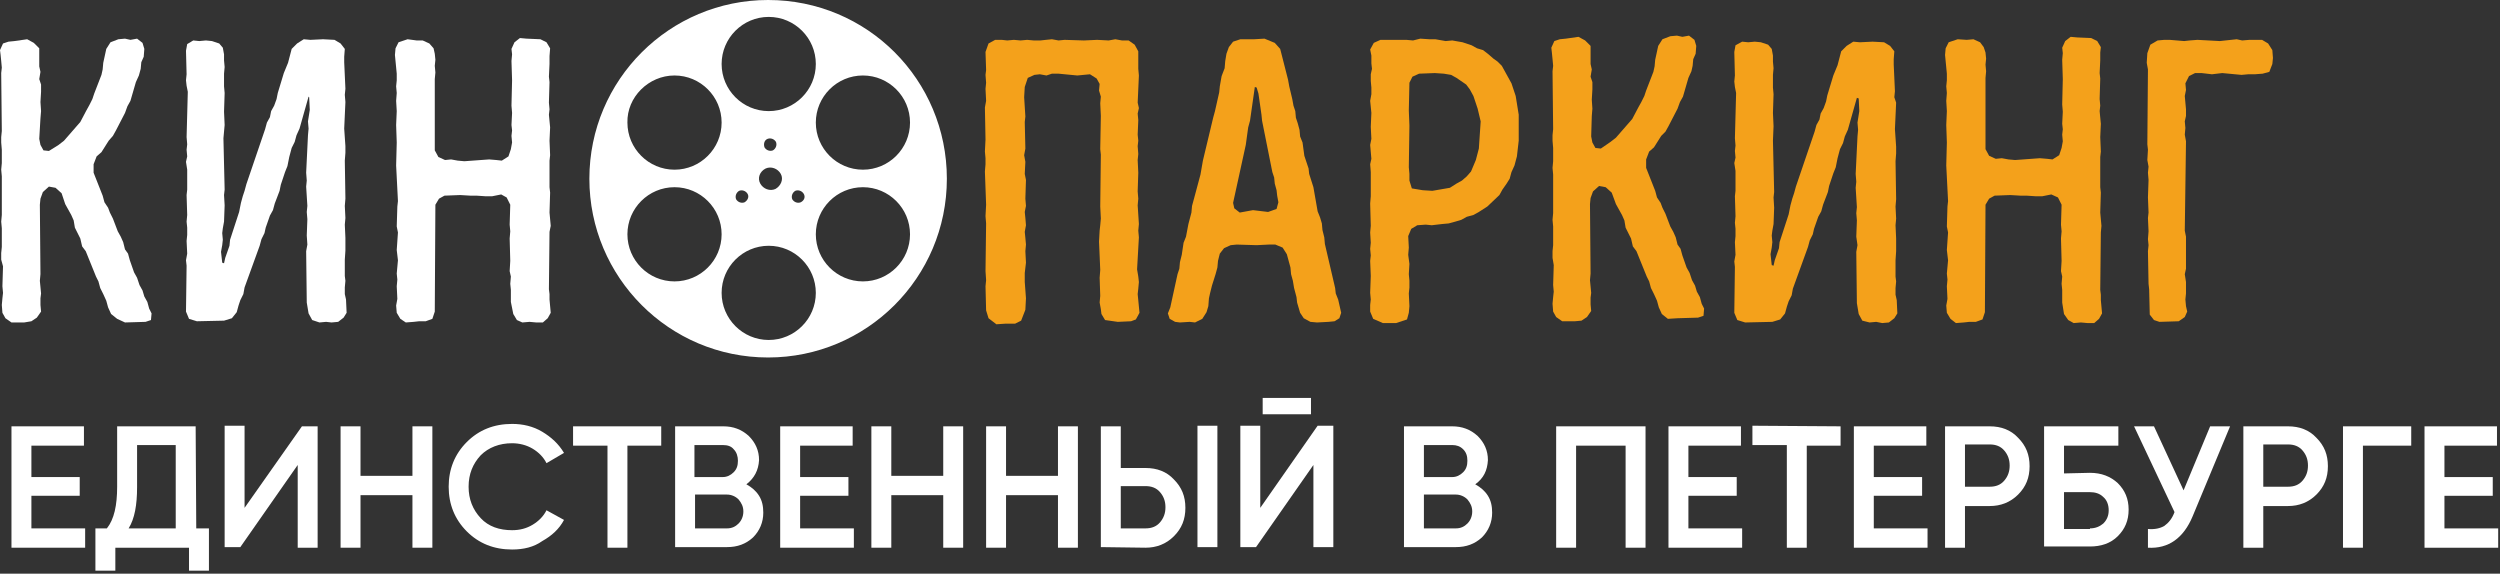 <svg width="414" height="95" viewBox="0 0 414 95" fill="none" xmlns="http://www.w3.org/2000/svg">
<rect x="0" y="0" width="414" height="95" fill="#333333" stroke="none"/>
<g clip-path="url(#clip0)">
<path d="M19.4 52.8L18.4 52L17.9 50.9L17.6 49.8L17.1 48.7L16.6 47.7L16.3 46.6L15.9 45.8L14.2 41.6L13.6 40.8L13.3 39.5L12.4 37.7L12.2 36.5L11.8 35.6L11.3 34.7L10.8 33.8L10.2 32L9.2 31.1L8.1 30.9L7.1 31.8L6.7 32.9L6.6 33.9L6.7 45.4L6.6 46.5L6.8 48.6L6.7 49.4V50.5L6.8 51.6L6.1 52.6L5.2 53.2L4 53.4H1.9L0.9 52.7L0.4 51.8L0.3 50.5L0.4 49.4L0.5 48.5L0.4 47.4L0.5 44.1L0.2 43V41.9L0.3 40.9V37.8L0.2 36.7L0.3 35.6V29.2L0.2 28.1L0.3 27V24.8L0.2 23.6V22.7L0.3 21.7L0.2 12.1L0.3 11.2L0.2 10.1L0.1 9.1L0 8.3L0.5 7.2L1.4 6.9L2.4 6.8L4.5 6.5L5.6 7.1L6.5 8V11L6.7 11.9L6.5 13.1L6.8 14V15.2L6.7 16.9L6.8 18.4L6.7 19.6L6.5 23L6.7 24L7.2 24.9L8.1 25L9.7 24L10.6 23.3L13.3 20.2L14.3 18.3L14.8 17.4L15.3 16.4L15.6 15.5L16.8 12.4L17 11.5L17.1 10.4L17.6 8.1L18.3 7L19.6 6.5L20.7 6.4L21.6 6.6L22.7 6.4L23.6 7.1L23.9 8.1L23.8 9.4L23.4 10.3L23.3 11.4L23 12.5L22.5 13.6L21.6 16.7L21.1 17.6L20.7 18.7L19.2 21.6L18.7 22.5L18 23.3L16.8 25.2L16 25.9L15.5 27.2V28.6L17 32.4L17.3 33.5L17.9 34.4L18.2 35.2L18.7 36.2L19.5 38.3L20 39.2L20.4 40.1L20.7 41.3L21.2 42L21.5 43.1L22.2 45.1L22.7 46L23.1 47.2L23.6 48.1L23.9 49.1L24.4 50L24.7 51.1L25.1 51.9L25 53L24.1 53.3L20.7 53.4L19.4 52.8Z" fill="white"/>
<path d="M54 53.3L52.9 53.4L51.7 53L51.1 51.9L50.8 50.1L50.7 41.6L50.9 40.5L50.8 39L50.9 36.3L50.8 35.1L50.9 34.1L50.7 30.9L50.8 29.9L50.7 28.6L51 22.4L51.1 21.3L51 20.1L51.3 18.2L51.2 16.1L51.1 16L49.6 21.3L49.1 22.4L48.8 23.5L48.3 24.5L47.9 26L47.6 27.5L47.2 28.5L46.9 29.4L46.5 30.6L46.3 31.6L45.5 33.7L45.2 34.8L44.7 35.7L44 37.7L43.8 38.6L43.3 39.6L43 40.7L40.5 47.6L40.3 48.7L39.8 49.7L39.5 50.6L39.2 51.7L38.4 52.7L37.1 53.1L32.6 53.2L31.3 52.8L30.8 51.6L30.9 44L30.8 43.1L31 42L30.9 39.9L31 38.9V37.7L30.9 36.7L31 35.6L30.9 32.3L31 31.4V28.1L30.8 26.8L31 25.9L30.9 24.8L31 23.9L30.9 22.7L31.1 15.2L30.9 14.2L30.8 13.3L30.9 12.3L30.8 8.4L31 7.3L32 6.7L33 6.8L34.1 6.7L35.1 6.8L36.3 7.2L36.9 7.9L37.1 9V10L37.2 11.1L37.1 12.2V14.3L37.2 15.4L37.1 18.5L37.2 20.7L37 22.9L37.2 31.4L37.1 32.3L37.2 34L37.1 36.7L36.9 37.8L36.8 38.6L36.9 39.7L36.8 40.6L36.6 41.7L36.8 43.5L37.1 43.6L37.3 42.7L38 40.7L38.1 39.7L39.6 35.1L39.9 33.6L40.2 32.5L40.5 31.6L40.8 30.5L43.9 21.4L44.2 20.3L44.7 19.4L44.9 18.4L45.4 17.5L45.8 16.4L46 15.4L47 12.1L47.7 10.4L48.3 8.1L49.2 7.2L50.3 6.5L51.4 6.6L53.5 6.5L55.4 6.6L56.4 7.2L57.1 8.1L57 9.4V10.3L57.2 14.7L57.1 15.7L57.2 16.9L57 21.3L57.2 24.2V25.3L57.1 26.6L57.2 32.9L57.1 34.1L57.2 36.1L57.1 37.2L57.2 39.4V41.5L57.1 43V45.7L57.2 46.5L57.1 47.6V48.7L57.3 49.6L57.4 51.8L56.9 52.6L56 53.3L54.9 53.4L54 53.3Z" fill="white"/>
<path d="M66.3 52.8L65.7 51.8L65.6 50.6L65.8 49.5L65.7 47.4L65.8 46.3L65.7 45.3L65.9 43.1L65.7 41.4L65.9 38.5L65.7 37.5L65.8 34.2L65.9 33.3L65.6 27.4L65.7 23.6L65.6 20.7L65.7 18.4L65.6 16.7L65.7 15.4L65.6 14.3L65.7 13.3V12.2L65.4 9.1L65.5 8L66 7L67.5 6.5L69 6.7H70L71.1 7.2L71.8 8L72 8.9L72.1 9.9L72 10.9L72.1 12L72 13.1V24.9L72.6 26L73.7 26.5L74.7 26.4L75.8 26.6L76.9 26.7L81 26.4L82.2 26.5L83.1 26.6L84.2 25.9L84.6 24.7L84.8 23.6L84.7 22.5L84.8 21.6L84.7 20.7L84.8 18.7L84.7 17.5L84.8 13.3L84.7 10.1L84.8 9L84.7 8.1L85.2 7L86.1 6.3L87.2 6.4L89.5 6.5L90.5 7L91.1 8L91 9.3V10.6L90.9 12.7L91 13.6L90.9 17L91 18.1L90.9 19L91.1 21.1L91 23.3L91.1 25.7L91 26.6V31L91.1 31.9L91 35.2L91.2 37.4L91 38.4L90.9 47.9L91 48.7V49.6L91.1 50.7L91.2 51.8L90.7 52.7L89.9 53.4H88.8L87.7 53.3L86.5 53.4L85.6 53L85 52L84.6 50V48L84.5 47L84.6 45.8L84.4 44.9L84.5 43.2L84.4 39.5L84.5 38.3L84.4 37.2L84.5 33.9L83.9 32.7L83 32.2L81.5 32.5H80.4L78.9 32.4H77.9L76.2 32.3L73.6 32.4L72.7 32.9L72.1 33.9L72 51.6L71.6 52.8L70.5 53.2H69.4L68.5 53.3L67.2 53.4L66.3 52.8Z" fill="white"/>
<path d="M163.7 52.7L163.3 51.4L163.2 47.4L163.3 46.4L163.2 44.9L163.3 37L163.2 35.8L163.3 33.9L163.1 28.4L163.2 27.2V26.2L163.1 25.1L163.2 23.1L163.1 17.8L163.3 16.7L163.2 14.7L163.3 13.7L163.2 12.4L163.3 11.6L163.2 8.6L163.7 7.2L164.8 6.6H165.9L166.8 6.7L167.9 6.6L169 6.7L170.1 6.6L171.2 6.7H172.3L173.2 6.6L174.2 6.5L175.3 6.7L176.3 6.6L179.5 6.7L181.7 6.6L183.6 6.7L184.7 6.5L185.8 6.7H186.9L187.9 7.4L188.5 8.5V11.4L188.6 12.5L188.4 17L188.6 17.9L188.4 18.8L188.5 19.9L188.4 22.3L188.5 23.3L188.4 24.2L188.5 25.5L188.4 26.5L188.5 28.6L188.4 31.7L188.5 32.9L188.4 34L188.6 37.1L188.5 38.2L188.6 39.3L188.3 44.6L188.5 45.8L188.6 46.7L188.5 47.8L188.4 48.7L188.7 51.8L188.1 52.9L187.3 53.2L185.1 53.3L183 53L182.4 52L182.3 51.2L182.1 50.1L182.2 49L182.1 46L182.2 44.7L182 40L182.1 38.2L182.2 37.3L182.3 36.2L182.2 34.2L182.3 25.6L182.2 24.7L182.3 19.2L182.2 17.1L182.3 16L182 15L182.1 13.9L181.6 13L180.5 12.3L178.4 12.5L175.3 12.2H174.2L173.3 12.5L172.2 12.3L171.3 12.4L170.2 12.9L169.7 14.4L169.6 16.1L169.8 19.3L169.7 20.2L169.8 24.6L169.6 25.7L169.8 26.8L169.7 28.8L169.9 29.8L169.8 32.9L169.9 34.1L169.7 35.1L169.8 36.1L169.9 37.3L169.7 38.4L169.8 39.4L169.9 40.5L169.8 41.6L169.9 43.5L169.7 45.2V46.7L169.9 49.4L169.8 51.3L169.1 53.1L168.1 53.6H166.5L165 53.7L163.7 52.7Z" fill="#F4A11B"/>
<path d="M194.6 53.3L193.7 52.8L193.4 51.9L193.8 50.9L195 45.4L195.3 44.5L195.4 43.4L195.7 42.2L196 40.2L196.4 39.2L196.8 37.1L197.3 35.2L197.4 34.1L197.7 33L198.8 28.9L199.2 26.6L200.9 19.5L201.2 18.4L201.9 15.3L202 14.3L202.3 12.6L202.8 11.3L202.9 10.1L203.1 8.9L203.5 7.8L204.2 6.9L205.4 6.5H207.7L209.4 6.4L211.1 7.1L212 8.1L213.3 13.2L213.5 14.3L214 16.4L214.2 17.5L214.5 18.4L214.6 19.5L214.9 20.4L215.2 21.5L215.3 22.6L215.7 23.6L216 25.8L216.7 27.9L216.8 28.8L217.5 31L218.2 35L218.6 36L218.9 37L219 38.1L219.3 39.3L219.4 40.4L221.1 47.7L221.2 48.6L221.6 49.6L222.1 51.8L221.8 52.7L221 53.2L220 53.3L218.1 53.4L217 53.3L215.9 52.7L215.3 51.8L214.8 50.1L214.7 49.2L214.3 47.7L214.1 46.5L213.8 45.4L213.7 44.3L213.1 42.1L212.4 41L211.2 40.5H210.1L208.1 40.6L204.8 40.5L203.8 40.6L202.7 41.1L202 42L201.7 43.2L201.6 44.3L201.3 45.4L200.7 47.3L200.4 48.5L200.2 49.4L200.1 50.7L199.8 51.7L199.1 52.8L197.9 53.4L197 53.3L195.4 53.4L194.6 53.3ZM207.5 34.8L210 35.1L211.4 34.6L211.7 33.5L211.5 32.4L211.4 31.5L211.1 30.4L211 29.4L210.7 28.5L209 20L208.9 19L208.4 15.5L208.1 14.5L207.8 14.4L207 20L206.7 21.1L206.3 24L204.2 33.6L204.4 34.5L205.3 35.2L207.5 34.8Z" fill="#F4A11B"/>
<path d="M227.4 52.8L226.9 51.6V50.5L227 49.6L226.9 48.5L227 45.7L226.9 43.2L227 42.3L226.9 41.2L227 40.2L226.9 38.5L227 37.4L226.9 33.7L227 32.5V28.5L226.9 27.2L227.1 26.3L226.9 24L227.1 23L227 21L227.1 18.7L227 17.7L226.9 16.7L227.1 15.6V14.5L227 13.4V12.3L227.2 11.4L227.1 10.5V9.2L226.9 8.2L227.5 7.1L228.6 6.6H232.9L234 6.7L235.2 6.4L236.7 6.5H237.7L239.4 6.8L240.5 6.7L242.2 7L243.7 7.5L244.6 8L245.6 8.3L246.5 9L247.3 9.7L248 10.2L248.7 10.9L250.3 13.8L251 15.9L251.5 19V23.3L251.2 25.9L250.8 27.4L250.3 28.5L250 29.6L249.5 30.4L248.8 31.4L248.3 32.3L246.3 34.2L244.9 35.1L244 35.6L242.9 35.9L242 36.4L241 36.7L239.9 37L238.8 37.1L237.1 37.3L236.1 37.2L234.7 37.3L233.7 37.9L233.2 39.1L233.3 41L233.2 42.2L233.4 43.7L233.3 45.4L233.4 46.5V47.6L233.3 48.6L233.4 50.7L233.3 51.8L233 52.9L231.2 53.5H229L227.4 52.8ZM240.1 31.1L241.2 30.4L242.1 29.9L242.9 29.2L243.6 28.4L244.4 26.5L244.9 24.6L245.2 20.1L244.7 18L244 15.9L243.4 14.8L242.8 14L241.2 12.9L240.3 12.4L239.1 12.2L237.6 12.1L235 12.2L233.9 12.7L233.4 13.7L233.3 18.3L233.4 20.8L233.3 27.7L233.4 28.8V29.9L233.8 31.2L235.6 31.5L237.2 31.6L240.1 31.1Z" fill="#F4A11B"/>
<path d="M276.2 52.8L275.2 52L274.7 50.9L274.4 49.8L273.9 48.7L273.4 47.7L273.1 46.6L272.7 45.8L271 41.6L270.4 40.8L270.1 39.5L269.2 37.7L269 36.5L268.6 35.6L268.1 34.7L267.6 33.8L266.9 31.9L265.9 31L264.8 30.8L263.8 31.7L263.4 32.8L263.3 33.8L263.4 45.3L263.3 46.4L263.5 48.5L263.4 49.3V50.4L263.5 51.5L262.8 52.5L261.9 53.1L260.8 53.2H258.7L257.7 52.5L257.2 51.6L257.1 50.3L257.2 49.2L257.3 48.3L257.2 47.2L257.3 43.9L257.1 42.7V41.6L257.2 40.6V37.5L257.1 36.4L257.2 35.3V28.9L257.1 27.8L257.2 26.7V24.5L257.1 23.3V22.4L257.2 21.4L257.1 11.8L257.2 10.9L257.1 9.8L257 8.8L256.9 7.9L257.4 6.8L258.3 6.5L259.3 6.4L261.4 6.1L262.5 6.7L263.4 7.6V10.6L263.6 11.5L263.4 12.7L263.7 13.6V14.8L263.6 16.5L263.7 18L263.6 19.2L263.5 22.6L263.7 23.6L264.2 24.5L265.1 24.6L266.7 23.5L267.6 22.8L270.3 19.7L271.3 17.8L271.8 16.9L272.3 15.9L272.6 15L273.8 11.9L274 11L274.1 9.9L274.6 7.6L275.3 6.5L276.6 6L277.7 5.9L278.6 6.1L279.7 5.9L280.6 6.6L280.9 7.6L280.8 8.9L280.4 9.8L280.3 10.9L280.1 11.8L279.6 12.9L278.7 16L278.2 16.9L277.8 18L276.3 20.9L275.8 21.8L275.1 22.5L273.9 24.4L273.1 25.1L272.6 26.4V27.8L274.1 31.6L274.4 32.7L275 33.6L275.3 34.4L275.8 35.4L276.6 37.5L277.1 38.4L277.5 39.3L277.8 40.5L278.3 41.2L278.6 42.3L279.3 44.3L279.8 45.2L280.2 46.4L280.7 47.3L281 48.3L281.5 49.2L281.8 50.3L282.2 51.1L282.1 52.3L281.2 52.6L277.8 52.7L276.2 52.8Z" fill="#F4A11B"/>
<path d="M310.7 53.3L309.6 53.4L308.4 53.1L307.8 52L307.5 50.2L307.4 41.7L307.6 40.6L307.4 39.2L307.5 36.5L307.4 35.3L307.5 34.3L307.3 31.1L307.4 30.1L307.3 28.8L307.6 22.6L307.7 21.5L307.6 20.3L307.9 18.4L307.8 16.3L307.5 16.2L306 21.5L305.5 22.6L305.2 23.7L304.7 24.7L304.3 26.2L304 27.7L303.6 28.7L303.3 29.6L302.9 30.8L302.7 31.8L301.9 33.9L301.6 35L301.1 35.9L300.4 37.9L300.2 38.8L299.7 39.8L299.4 40.9L296.9 47.8L296.7 48.9L296.2 49.9L295.9 50.8L295.6 51.9L294.8 52.9L293.5 53.3L289 53.4L287.7 53L287.2 51.8L287.3 44.2L287.2 43.3L287.4 42.2L287.3 40.1L287.4 39.1V37.9L287.3 36.9L287.4 35.8L287.3 32.5L287.4 31.6V28.3L287.2 27L287.4 26.1L287.3 25L287.4 24.1L287.3 22.9L287.5 15.4L287.3 14.4L287.2 13.5L287.3 12.5L287.2 8.6L287.4 7.5L288.5 6.9L289.5 7L290.6 6.9L291.6 7L292.8 7.4L293.4 8.1L293.6 9.2V10.2L293.7 11.3L293.6 12.4V14.5L293.7 15.6L293.6 18.7L293.7 20.9L293.6 23.3L293.8 31.8L293.7 32.7L293.8 34.4L293.7 37.1L293.5 38.2L293.4 39L293.5 40.1L293.4 41L293.2 42.1L293.4 43.9L293.7 44L293.9 43.1L294.6 41.1L294.7 40.1L296.2 35.5L296.5 34L296.8 32.9L297.1 32L297.4 30.9L300.5 21.8L300.8 20.7L301.3 19.8L301.5 18.8L302 17.9L302.4 16.8L302.6 15.8L303.6 12.5L304.3 10.8L304.9 8.5L305.8 7.6L306.9 6.9L308 7L310.1 6.9L312 7L313 7.6L313.7 8.5L313.6 9.8V10.7L313.8 15.1L313.7 16.1L314 17L313.8 21.4L314 24.3V25.4L313.9 26.7L314 33L313.9 34.2L314 36.2L313.9 37.3L314 39.5V41.6L313.9 43.1V45.8L314 46.6L313.9 47.7V48.8L314.1 49.7L314.2 51.9L313.7 52.7L312.8 53.4L311.7 53.5L310.7 53.3Z" fill="#F4A11B"/>
<path d="M323 52.8L322.4 51.8L322.3 50.6L322.5 49.5L322.4 47.4L322.5 46.3L322.4 45.3L322.6 43.1L322.4 41.4L322.6 38.5L322.4 37.5L322.5 34.2L322.6 33.3L322.3 27.4L322.4 23.6L322.3 20.7L322.4 18.4L322.3 16.7L322.4 15.4L322.3 14.3L322.4 13.3V12.2L322.1 9.1L322.2 8L322.7 7L324.2 6.5L325.7 6.6L326.8 6.5L327.9 7L328.5 7.8L328.8 8.7L328.9 9.7L328.8 10.7L328.9 11.8L328.8 12.9V24.7L329.4 25.8L330.5 26.3L331.5 26.2L332.6 26.4L333.7 26.5L337.8 26.2L339 26.3L339.9 26.4L341 25.7L341.4 24.5L341.6 23.4L341.5 22.3L341.6 21.4L341.5 20.5L341.6 18.5L341.5 17.3L341.6 13.1L341.5 9.9L341.6 8.8L341.5 7.9L342 6.8L342.9 6.1L344 6.2L346.3 6.3L347.3 6.8L347.9 7.8L347.8 8.7V10L347.7 12.1L347.8 13L347.7 16.4L347.8 17.5L347.7 18.4L347.9 20.5L347.8 22.7L347.9 25.1L347.8 26V31L347.9 31.9L347.8 35.2L348 37.4L347.9 38.5L347.8 48L347.9 48.8V49.7L348 50.8L348.1 51.9L347.6 52.8L346.8 53.5H345.7L344.6 53.4L343.4 53.5L342.5 53L341.8 52L341.5 50.1V48L341.4 47L341.5 45.8L341.3 44.9L341.4 43.2L341.3 39.5L341.4 38.3L341.3 37.2L341.4 33.9L340.8 32.7L339.7 32.2L338.2 32.5H337.1L335.6 32.4H334.6L332.9 32.3L330.3 32.4L329.4 32.9L328.8 33.9L328.7 51.7L328.3 52.9L327.2 53.3H326.1L325.2 53.4L323.9 53.5L323 52.8Z" fill="#F4A11B"/>
<path d="M356.7 53L356 52.1L355.9 47.9L355.8 47L355.7 41.6L355.8 40.6L355.7 39.6L355.8 38.3L355.7 36.1L355.8 35.2L355.7 32.7L355.8 29.8L355.7 28.6L355.8 27.6L355.6 26.5L355.7 24.8L355.6 23.9L355.7 11.5L355.5 10.4L355.6 8.8L356.1 7.4L357.3 6.7L358.4 6.6H359.3L361.7 6.8L362.6 6.7L363.9 6.6L367.6 6.8L370.4 6.5L371.3 6.7L372.5 6.6H374.6L375.6 7.2L376.3 8.3L376.4 9.6L376.3 10.6L375.8 11.9L374.7 12.2L373.4 12.3H372.3L371.2 12.4L368 12.1L366.3 12.3L364.6 12.1H363.5L362.5 12.6L361.9 13.8L362 14.9L361.8 15.9L362 18.1V19.2L361.8 20.1L361.9 21.2L361.8 22.3L362 23.4L361.8 38.2L362 39.2V44.5L361.8 45.4L362 46.7V48.6L361.9 49.6L362 50.7L362.2 51.6L361.8 52.5L360.8 53.2L357.6 53.3L356.7 53Z" fill="#F4A11B"/>
<path d="M127.2 0C110.9 0 97.6 13.2 97.6 29.6C97.6 45.9 110.8 59.2 127.2 59.2C143.5 59.2 156.8 46 156.8 29.6C156.8 13.2 143.6 0 127.2 0ZM142.9 12.5C147.2 12.5 150.7 16 150.7 20.3C150.7 24.6 147.2 28.1 142.9 28.1C138.6 28.1 135.1 24.6 135.1 20.3C135.1 16 138.6 12.5 142.9 12.5ZM127.3 2.8C131.6 2.8 135.1 6.3 135.1 10.6C135.1 14.9 131.6 18.4 127.3 18.4C123 18.4 119.5 14.9 119.5 10.6C119.5 6.3 123 2.8 127.3 2.8ZM132.6 33.5C132.1 33.7 131.5 33.5 131.2 33C131 32.5 131.2 31.9 131.7 31.6C132.2 31.4 132.8 31.6 133.1 32.1C133.4 32.6 133.2 33.2 132.6 33.5ZM126.8 27.9C127.7 27.5 128.8 27.9 129.3 28.8C129.8 29.7 129.3 30.8 128.4 31.3C127.5 31.7 126.4 31.3 125.9 30.4C125.4 29.5 125.8 28.4 126.8 27.9ZM127.1 23C127.6 22.8 128.2 23 128.5 23.5C128.7 24 128.5 24.6 128 24.9C127.5 25.1 126.9 24.9 126.6 24.4C126.4 23.8 126.6 23.2 127.1 23ZM123.3 33.5C122.8 33.7 122.2 33.5 121.9 33C121.7 32.5 121.9 31.9 122.4 31.6C122.9 31.4 123.5 31.6 123.8 32.1C124.1 32.6 123.8 33.2 123.3 33.5ZM111.7 12.5C116 12.5 119.5 16 119.5 20.3C119.5 24.6 116 28.1 111.7 28.1C107.4 28.1 103.9 24.6 103.9 20.3C103.8 16.1 107.4 12.5 111.7 12.5ZM111.7 46.6C107.4 46.6 103.9 43.1 103.9 38.8C103.9 34.5 107.4 31 111.7 31C116 31 119.5 34.5 119.5 38.8C119.5 43.1 116 46.6 111.7 46.6ZM127.3 56.3C123 56.3 119.5 52.8 119.5 48.5C119.5 44.2 123 40.7 127.3 40.7C131.6 40.7 135.1 44.2 135.1 48.5C135.1 52.8 131.6 56.3 127.3 56.3ZM142.9 46.6C138.6 46.6 135.1 43.1 135.1 38.8C135.1 34.5 138.6 31 142.9 31C147.2 31 150.7 34.5 150.7 38.8C150.7 43.1 147.2 46.6 142.9 46.6Z" fill="white"/>
<path d="M5.2 87.5H14.1V90.7H1.9V70.6H13.9V73.8H5.2V79H13.2V82.1H5.2V87.5Z" fill="white"/>
<path d="M32.5 87.5H34.6V94.5H31.3V90.7H19.1V94.5H15.8V87.5H17.7C18.9 86 19.4 83.7 19.4 80.6V70.6H32.4L32.5 87.5ZM21.3 87.5H29.1V73.7H22.7V80.7C22.7 83.6 22.3 85.9 21.3 87.5Z" fill="white"/>
<path d="M49.3 90.6V77L39.8 90.6H37.2V70.5H40.5V84.1L50 70.6H52.6V90.7H49.3V90.6Z" fill="white"/>
<path d="M68.3 70.6H71.6V90.7H68.3V82H59.7V90.7H56.4V70.6H59.7V78.8H68.3V70.6Z" fill="white"/>
<path d="M84.8 91C81.8 91 79.3 90 77.3 88C75.3 86 74.3 83.5 74.3 80.6C74.3 77.7 75.3 75.2 77.3 73.2C79.3 71.2 81.8 70.2 84.8 70.2C86.6 70.2 88.3 70.6 89.8 71.5C91.3 72.4 92.5 73.5 93.4 75L90.5 76.7C90 75.7 89.2 74.9 88.2 74.3C87.2 73.7 86 73.4 84.8 73.4C82.7 73.4 80.9 74.1 79.6 75.4C78.3 76.8 77.6 78.5 77.6 80.6C77.6 82.7 78.3 84.4 79.6 85.8C80.9 87.2 82.7 87.8 84.8 87.8C86.1 87.8 87.2 87.5 88.2 86.9C89.2 86.3 90 85.5 90.5 84.5L93.4 86.1C92.6 87.6 91.4 88.7 89.8 89.6C88.4 90.6 86.7 91 84.8 91Z" fill="white"/>
<path d="M109.5 70.6V73.8H103.9V90.7H100.6V73.8H94.9V70.6H109.5Z" fill="white"/>
<path d="M123.6 80.2C124.5 80.7 125.2 81.3 125.7 82.1C126.2 82.9 126.4 83.8 126.4 84.9C126.4 86.5 125.8 87.9 124.7 89C123.5 90.1 122.1 90.6 120.4 90.6H111.8V70.6H119.8C121.4 70.6 122.8 71.1 124 72.2C125.1 73.3 125.7 74.6 125.7 76.2C125.6 77.9 124.9 79.2 123.6 80.2ZM119.7 73.7H115V79H119.7C120.4 79 121 78.7 121.5 78.2C122 77.7 122.2 77.1 122.2 76.3C122.2 75.6 122 74.9 121.5 74.4C121.1 73.9 120.5 73.7 119.7 73.7ZM120.4 87.5C121.2 87.5 121.8 87.2 122.3 86.7C122.8 86.2 123.1 85.5 123.1 84.7C123.1 83.9 122.8 83.3 122.3 82.7C121.8 82.2 121.1 81.9 120.4 81.9H115.1V87.5H120.4Z" fill="white"/>
<path d="M132.5 87.5H141.4V90.7H129.2V70.6H141.2V73.8H132.5V79H140.5V82.1H132.5V87.5Z" fill="white"/>
<path d="M156.2 70.6H159.5V90.7H156.2V82H147.6V90.7H144.3V70.6H147.6V78.8H156.2V70.6Z" fill="white"/>
<path d="M175.2 70.6H178.5V90.7H175.2V82H166.6V90.7H163.3V70.6H166.6V78.8H175.2V70.6Z" fill="white"/>
<path d="M182.3 90.6V70.6H185.6V77.5H189.7C191.6 77.5 193.2 78.1 194.4 79.4C195.7 80.7 196.3 82.2 196.3 84.1C196.3 86 195.7 87.5 194.4 88.8C193.1 90.1 191.5 90.7 189.7 90.7L182.3 90.6ZM185.6 87.5H189.7C190.7 87.5 191.5 87.2 192.1 86.5C192.7 85.8 193 85 193 84C193 83 192.7 82.2 192.1 81.5C191.5 80.8 190.7 80.5 189.7 80.5H185.6V87.5ZM198.3 90.6V70.5H201.6V90.6H198.3Z" fill="white"/>
<path d="M217.5 90.6V77L208 90.6H205.4V70.5H208.7V84.1L218.2 70.5H220.8V90.6H217.5ZM209.1 68.6V65.9H217.1V68.6H209.1Z" fill="white"/>
<path d="M244.3 80.2C245.2 80.7 245.9 81.3 246.4 82.1C246.9 82.9 247.1 83.8 247.1 84.9C247.1 86.5 246.5 87.9 245.4 89C244.2 90.1 242.8 90.6 241.1 90.6H232.5V70.6H240.5C242.1 70.6 243.5 71.1 244.7 72.2C245.8 73.3 246.4 74.6 246.4 76.2C246.3 77.9 245.7 79.2 244.3 80.2ZM240.5 73.7H235.8V79H240.5C241.2 79 241.8 78.7 242.3 78.2C242.8 77.7 243 77.1 243 76.3C243 75.5 242.8 74.9 242.3 74.4C241.8 73.9 241.2 73.7 240.5 73.7ZM241.1 87.5C241.9 87.5 242.5 87.2 243 86.7C243.5 86.2 243.8 85.5 243.8 84.7C243.8 83.9 243.5 83.3 243 82.7C242.5 82.2 241.8 81.9 241.1 81.9H235.8V87.5H241.1Z" fill="white"/>
<path d="M272.5 70.6V90.7H269.2V73.8H261V90.7H257.7V70.6H272.5Z" fill="white"/>
<path d="M279.6 87.5H288.5V90.7H276.3V70.6H288.3V73.8H279.6V79H287.6V82.1H279.6V87.5Z" fill="white"/>
<path d="M304.8 70.6V73.8H299.2V90.7H295.9V73.7H290.2V70.5L304.8 70.6Z" fill="white"/>
<path d="M310.3 87.5H319.2V90.7H307V70.6H319V73.8H310.3V79H318.3V82.1H310.3V87.5Z" fill="white"/>
<path d="M329.5 70.6C331.4 70.6 333 71.2 334.2 72.5C335.5 73.8 336.1 75.3 336.1 77.2C336.1 79.1 335.5 80.6 334.2 81.9C332.9 83.2 331.3 83.8 329.5 83.8H325.4V90.7H322.1V70.6H329.5ZM329.5 80.6C330.5 80.6 331.3 80.3 331.9 79.6C332.5 78.9 332.8 78.1 332.8 77.1C332.8 76.1 332.5 75.3 331.9 74.6C331.3 73.9 330.5 73.6 329.5 73.6H325.4V80.6H329.5Z" fill="white"/>
<path d="M346.1 78.3C348 78.3 349.5 78.9 350.7 80C351.9 81.2 352.5 82.6 352.5 84.4C352.5 86.2 351.9 87.6 350.7 88.8C349.5 90 347.9 90.5 346.1 90.5H338.5V70.6H350.8V73.8H341.8V78.4L346.1 78.3ZM346.1 87.5C347 87.5 347.7 87.2 348.3 86.7C348.9 86.1 349.2 85.4 349.2 84.5C349.2 83.6 348.9 82.8 348.3 82.3C347.7 81.7 346.9 81.5 346.1 81.5H341.8V87.6H346.1V87.5Z" fill="white"/>
<path d="M366 70.6H369.3L363.1 85.5C361.6 89.1 359.1 90.9 355.7 90.7V87.6C356.8 87.7 357.7 87.5 358.4 87.1C359.1 86.6 359.7 85.9 360.1 84.8L353.4 70.6H356.7L361.6 81.2L366 70.6Z" fill="white"/>
<path d="M378.9 70.6C380.8 70.6 382.4 71.2 383.6 72.5C384.9 73.8 385.5 75.3 385.5 77.2C385.5 79.1 384.9 80.6 383.6 81.9C382.3 83.2 380.7 83.8 378.9 83.8H374.8V90.7H371.5V70.6H378.9ZM378.9 80.6C379.9 80.6 380.7 80.3 381.3 79.6C381.9 78.9 382.2 78.1 382.2 77.1C382.2 76.1 381.9 75.3 381.3 74.6C380.7 73.9 379.9 73.6 378.9 73.6H374.8V80.6H378.9Z" fill="white"/>
<path d="M399.3 70.6V73.8H391.3V90.7H388V70.6H399.3Z" fill="white"/>
<path d="M404.8 87.5H413.7V90.7H401.5V70.6H413.5V73.8H404.8V79H412.8V82.1H404.8V87.5Z" fill="white"/>
</g>
<defs>
<clipPath id="clip0">
<rect width="413.7" height="94.5" fill="white"/>
</clipPath>
</defs>
</svg>
